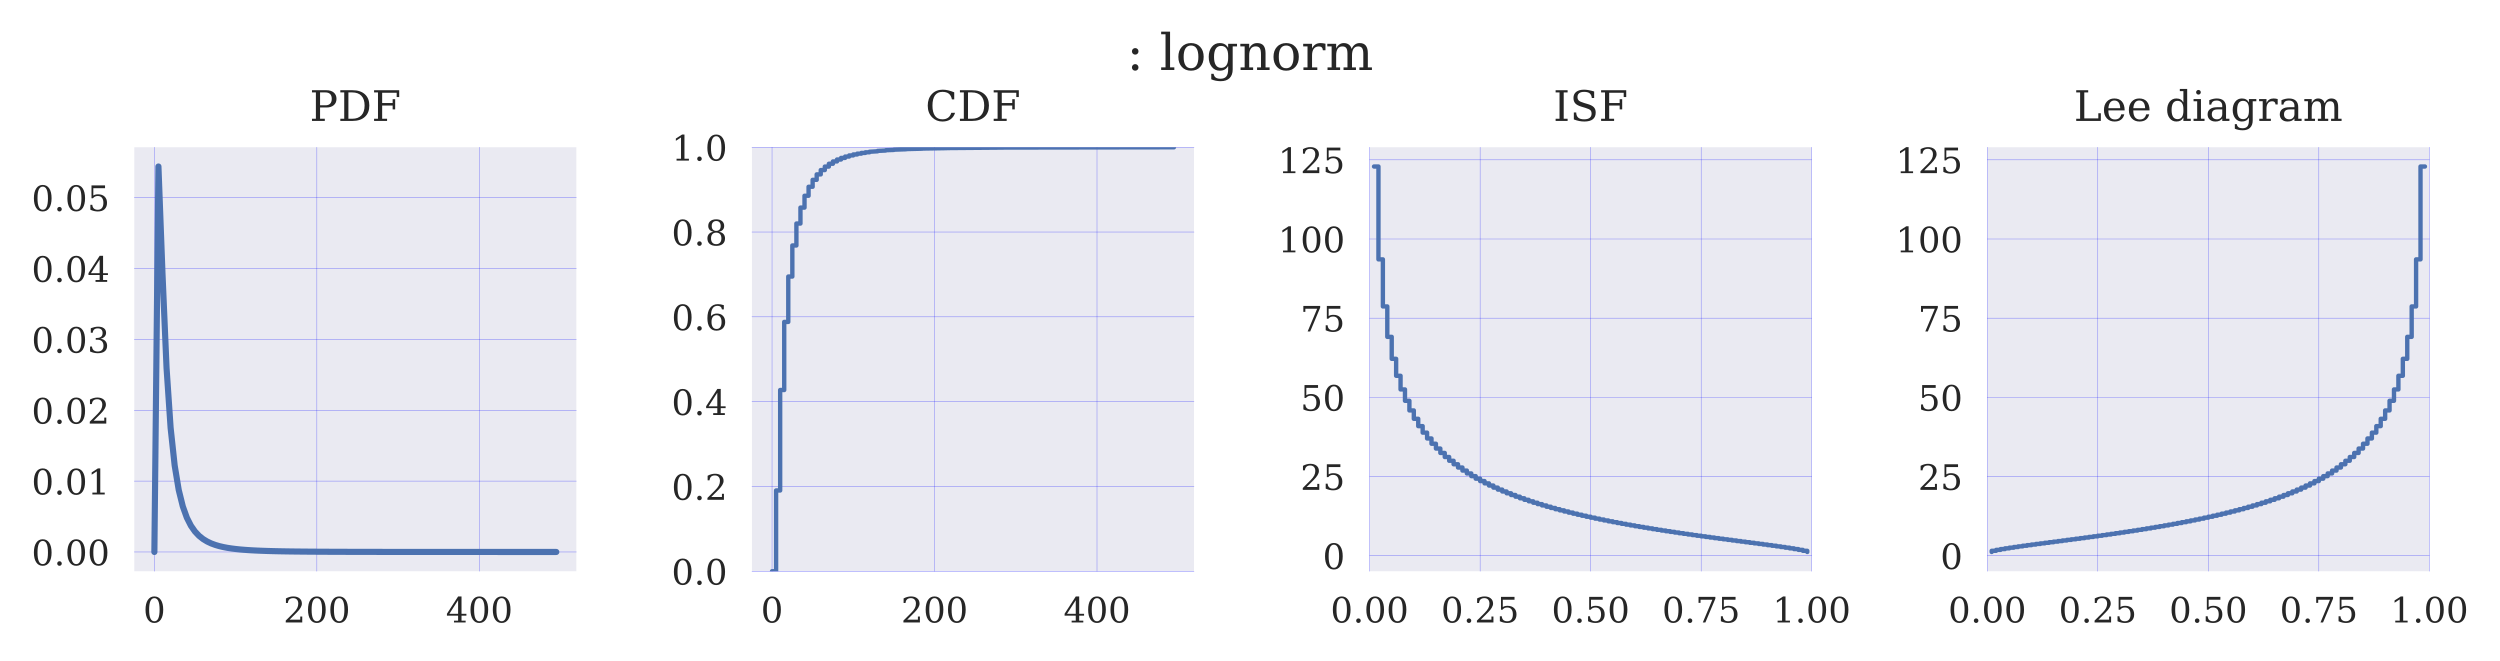 <?xml version="1.0" encoding="utf-8" standalone="no"?>
<!DOCTYPE svg PUBLIC "-//W3C//DTD SVG 1.1//EN"
  "http://www.w3.org/Graphics/SVG/1.1/DTD/svg11.dtd">
<!-- Created with matplotlib (http://matplotlib.org/) -->
<svg height="150.774pt" version="1.1" viewBox="0 0 569.945 150.774" width="569.945pt" xmlns="http://www.w3.org/2000/svg" xmlns:xlink="http://www.w3.org/1999/xlink">
 <defs>
  <style type="text/css">
*{stroke-linecap:butt;stroke-linejoin:round;}
  </style>
 </defs>
 <g id="figure_1">
  <g id="patch_1">
   <path d="M 0 150.774 
L 569.945 150.774 
L 569.945 -0 
L 0 -0 
z
" style="fill:#ffffff;"/>
  </g>
  <g id="axes_1">
   <g id="patch_2">
    <path d="M 30.613 130.232 
L 131.396 130.232 
L 131.396 33.568 
L 30.613 33.568 
z
" style="fill:#eaeaf2;"/>
   </g>
   <g id="matplotlib.axis_1">
    <g id="xtick_1">
     <g id="line2d_1">
      <path clip-path="url(#pcc911c496f)" d="M 35.194 130.232 
L 35.194 33.568 
" style="fill:none;opacity:0.5;stroke:#0000ff;stroke-linecap:round;stroke-width:0.1;"/>
     </g>
     <g id="line2d_2"/>
     <g id="text_1">
      <!-- 0 -->
      <defs>
       <path d="M 31.781 3.422 
Q 39.266 3.422 42.969 11.625 
Q 46.688 19.828 46.688 36.375 
Q 46.688 52.984 42.969 61.188 
Q 39.266 69.391 31.781 69.391 
Q 24.312 69.391 20.594 61.188 
Q 16.891 52.984 16.891 36.375 
Q 16.891 19.828 20.594 11.625 
Q 24.312 3.422 31.781 3.422 
z
M 31.781 -1.422 
Q 19.922 -1.422 13.25 8.531 
Q 6.594 18.5 6.594 36.375 
Q 6.594 54.297 13.25 64.25 
Q 19.922 74.219 31.781 74.219 
Q 43.703 74.219 50.344 64.25 
Q 56.984 54.297 56.984 36.375 
Q 56.984 18.5 50.344 8.531 
Q 43.703 -1.422 31.781 -1.422 
z
" id="DejaVuSerif-30"/>
      </defs>
      <g style="fill:#262626;" transform="translate(32.649 141.911)scale(0.08 -0.08)">
       <use xlink:href="#DejaVuSerif-30"/>
      </g>
     </g>
    </g>
    <g id="xtick_2">
     <g id="line2d_3">
      <path clip-path="url(#pcc911c496f)" d="M 72.236 130.232 
L 72.236 33.568 
" style="fill:none;opacity:0.5;stroke:#0000ff;stroke-linecap:round;stroke-width:0.1;"/>
     </g>
     <g id="line2d_4"/>
     <g id="text_2">
      <!-- 200 -->
      <defs>
       <path d="M 12.797 55.516 
L 7.328 55.516 
L 7.328 68.5 
Q 12.547 71.297 17.844 72.75 
Q 23.141 74.219 28.219 74.219 
Q 39.594 74.219 46.188 68.703 
Q 52.781 63.188 52.781 53.719 
Q 52.781 43.016 37.844 28.125 
Q 36.672 27 36.078 26.422 
L 17.672 8.016 
L 48.094 8.016 
L 48.094 17 
L 53.812 17 
L 53.812 0 
L 6.781 0 
L 6.781 5.328 
L 28.906 27.391 
Q 36.234 34.719 39.359 40.844 
Q 42.484 46.969 42.484 53.719 
Q 42.484 61.078 38.641 65.234 
Q 34.812 69.391 28.078 69.391 
Q 21.094 69.391 17.281 65.922 
Q 13.484 62.453 12.797 55.516 
z
" id="DejaVuSerif-32"/>
      </defs>
      <g style="fill:#262626;" transform="translate(64.601 141.911)scale(0.08 -0.08)">
       <use xlink:href="#DejaVuSerif-32"/>
       <use x="63.623" xlink:href="#DejaVuSerif-30"/>
       <use x="127.246" xlink:href="#DejaVuSerif-30"/>
      </g>
     </g>
    </g>
    <g id="xtick_3">
     <g id="line2d_5">
      <path clip-path="url(#pcc911c496f)" d="M 109.278 130.232 
L 109.278 33.568 
" style="fill:none;opacity:0.5;stroke:#0000ff;stroke-linecap:round;stroke-width:0.1;"/>
     </g>
     <g id="line2d_6"/>
     <g id="text_3">
      <!-- 400 -->
      <defs>
       <path d="M 34.906 24.703 
L 34.906 63.484 
L 10.016 24.703 
z
M 56.391 0 
L 23.188 0 
L 23.188 5.172 
L 34.906 5.172 
L 34.906 19.484 
L 3.078 19.484 
L 3.078 24.812 
L 35.016 74.219 
L 44.672 74.219 
L 44.672 24.703 
L 58.594 24.703 
L 58.594 19.484 
L 44.672 19.484 
L 44.672 5.172 
L 56.391 5.172 
z
" id="DejaVuSerif-34"/>
      </defs>
      <g style="fill:#262626;" transform="translate(101.643 141.911)scale(0.08 -0.08)">
       <use xlink:href="#DejaVuSerif-34"/>
       <use x="63.623" xlink:href="#DejaVuSerif-30"/>
       <use x="127.246" xlink:href="#DejaVuSerif-30"/>
      </g>
     </g>
    </g>
   </g>
   <g id="matplotlib.axis_2">
    <g id="ytick_1">
     <g id="line2d_7">
      <path clip-path="url(#pcc911c496f)" d="M 30.613 125.838 
L 131.396 125.838 
" style="fill:none;opacity:0.5;stroke:#0000ff;stroke-linecap:round;stroke-width:0.1;"/>
     </g>
     <g id="line2d_8"/>
     <g id="text_4">
      <!-- 0.00 -->
      <defs>
       <path d="M 9.422 5.078 
Q 9.422 7.812 11.281 9.719 
Q 13.141 11.625 15.922 11.625 
Q 18.609 11.625 20.5 9.719 
Q 22.406 7.812 22.406 5.078 
Q 22.406 2.391 20.5 0.484 
Q 18.609 -1.422 15.922 -1.422 
Q 13.141 -1.422 11.281 0.453 
Q 9.422 2.344 9.422 5.078 
z
" id="DejaVuSerif-2e"/>
      </defs>
      <g style="fill:#262626;" transform="translate(7.2 128.878)scale(0.08 -0.08)">
       <use xlink:href="#DejaVuSerif-30"/>
       <use x="63.623" xlink:href="#DejaVuSerif-2e"/>
       <use x="95.41" xlink:href="#DejaVuSerif-30"/>
       <use x="159.033" xlink:href="#DejaVuSerif-30"/>
      </g>
     </g>
    </g>
    <g id="ytick_2">
     <g id="line2d_9">
      <path clip-path="url(#pcc911c496f)" d="M 30.613 109.682 
L 131.396 109.682 
" style="fill:none;opacity:0.5;stroke:#0000ff;stroke-linecap:round;stroke-width:0.1;"/>
     </g>
     <g id="line2d_10"/>
     <g id="text_5">
      <!-- 0.01 -->
      <defs>
       <path d="M 14.203 0 
L 14.203 5.172 
L 26.906 5.172 
L 26.906 65.828 
L 12.203 56.297 
L 12.203 62.703 
L 29.984 74.219 
L 36.719 74.219 
L 36.719 5.172 
L 49.422 5.172 
L 49.422 0 
z
" id="DejaVuSerif-31"/>
      </defs>
      <g style="fill:#262626;" transform="translate(7.2 112.722)scale(0.08 -0.08)">
       <use xlink:href="#DejaVuSerif-30"/>
       <use x="63.623" xlink:href="#DejaVuSerif-2e"/>
       <use x="95.41" xlink:href="#DejaVuSerif-30"/>
       <use x="159.033" xlink:href="#DejaVuSerif-31"/>
      </g>
     </g>
    </g>
    <g id="ytick_3">
     <g id="line2d_11">
      <path clip-path="url(#pcc911c496f)" d="M 30.613 93.527 
L 131.396 93.527 
" style="fill:none;opacity:0.5;stroke:#0000ff;stroke-linecap:round;stroke-width:0.1;"/>
     </g>
     <g id="line2d_12"/>
     <g id="text_6">
      <!-- 0.02 -->
      <g style="fill:#262626;" transform="translate(7.2 96.566)scale(0.08 -0.08)">
       <use xlink:href="#DejaVuSerif-30"/>
       <use x="63.623" xlink:href="#DejaVuSerif-2e"/>
       <use x="95.41" xlink:href="#DejaVuSerif-30"/>
       <use x="159.033" xlink:href="#DejaVuSerif-32"/>
      </g>
     </g>
    </g>
    <g id="ytick_4">
     <g id="line2d_13">
      <path clip-path="url(#pcc911c496f)" d="M 30.613 77.371 
L 131.396 77.371 
" style="fill:none;opacity:0.5;stroke:#0000ff;stroke-linecap:round;stroke-width:0.1;"/>
     </g>
     <g id="line2d_14"/>
     <g id="text_7">
      <!-- 0.03 -->
      <defs>
       <path d="M 9.719 69.828 
Q 15.438 71.969 20.672 73.094 
Q 25.922 74.219 30.516 74.219 
Q 41.219 74.219 47.219 69.594 
Q 53.219 64.984 53.219 56.781 
Q 53.219 50.203 49.062 45.781 
Q 44.922 41.359 37.312 39.797 
Q 46.297 38.531 51.25 33.281 
Q 56.203 28.031 56.203 19.672 
Q 56.203 9.469 49.344 4.016 
Q 42.484 -1.422 29.594 -1.422 
Q 23.875 -1.422 18.422 -0.188 
Q 12.984 1.031 7.625 3.516 
L 7.625 17.672 
L 13.094 17.672 
Q 13.578 10.641 17.828 7.031 
Q 22.078 3.422 29.781 3.422 
Q 37.25 3.422 41.578 7.734 
Q 45.906 12.062 45.906 19.578 
Q 45.906 28.172 41.453 32.594 
Q 37.016 37.016 28.422 37.016 
L 23.781 37.016 
L 23.781 42 
L 26.219 42 
Q 34.766 42 39.031 45.531 
Q 43.312 49.078 43.312 56.203 
Q 43.312 62.594 39.797 65.984 
Q 36.281 69.391 29.688 69.391 
Q 23.094 69.391 19.453 66.266 
Q 15.828 63.141 15.188 56.984 
L 9.719 56.984 
z
" id="DejaVuSerif-33"/>
      </defs>
      <g style="fill:#262626;" transform="translate(7.2 80.41)scale(0.08 -0.08)">
       <use xlink:href="#DejaVuSerif-30"/>
       <use x="63.623" xlink:href="#DejaVuSerif-2e"/>
       <use x="95.41" xlink:href="#DejaVuSerif-30"/>
       <use x="159.033" xlink:href="#DejaVuSerif-33"/>
      </g>
     </g>
    </g>
    <g id="ytick_5">
     <g id="line2d_15">
      <path clip-path="url(#pcc911c496f)" d="M 30.613 61.215 
L 131.396 61.215 
" style="fill:none;opacity:0.5;stroke:#0000ff;stroke-linecap:round;stroke-width:0.1;"/>
     </g>
     <g id="line2d_16"/>
     <g id="text_8">
      <!-- 0.04 -->
      <g style="fill:#262626;" transform="translate(7.2 64.254)scale(0.08 -0.08)">
       <use xlink:href="#DejaVuSerif-30"/>
       <use x="63.623" xlink:href="#DejaVuSerif-2e"/>
       <use x="95.41" xlink:href="#DejaVuSerif-30"/>
       <use x="159.033" xlink:href="#DejaVuSerif-34"/>
      </g>
     </g>
    </g>
    <g id="ytick_6">
     <g id="line2d_17">
      <path clip-path="url(#pcc911c496f)" d="M 30.613 45.059 
L 131.396 45.059 
" style="fill:none;opacity:0.5;stroke:#0000ff;stroke-linecap:round;stroke-width:0.1;"/>
     </g>
     <g id="line2d_18"/>
     <g id="text_9">
      <!-- 0.05 -->
      <defs>
       <path d="M 50.297 72.906 
L 50.297 64.891 
L 16.891 64.891 
L 16.891 44 
Q 19.438 45.75 22.828 46.625 
Q 26.219 47.516 30.422 47.516 
Q 42.234 47.516 49.062 40.969 
Q 55.906 34.422 55.906 23.094 
Q 55.906 11.531 49 5.047 
Q 42.094 -1.422 29.594 -1.422 
Q 24.562 -1.422 19.281 -0.188 
Q 14.016 1.031 8.5 3.516 
L 8.5 17.672 
L 14.016 17.672 
Q 14.453 10.75 18.422 7.078 
Q 22.406 3.422 29.594 3.422 
Q 37.312 3.422 41.453 8.5 
Q 45.609 13.578 45.609 23.094 
Q 45.609 32.562 41.484 37.609 
Q 37.359 42.672 29.594 42.672 
Q 25.203 42.672 21.844 41.109 
Q 18.5 39.547 15.922 36.281 
L 11.719 36.281 
L 11.719 72.906 
z
" id="DejaVuSerif-35"/>
      </defs>
      <g style="fill:#262626;" transform="translate(7.2 48.098)scale(0.08 -0.08)">
       <use xlink:href="#DejaVuSerif-30"/>
       <use x="63.623" xlink:href="#DejaVuSerif-2e"/>
       <use x="95.41" xlink:href="#DejaVuSerif-30"/>
       <use x="159.033" xlink:href="#DejaVuSerif-35"/>
      </g>
     </g>
    </g>
   </g>
   <g id="line2d_19">
    <path clip-path="url(#pcc911c496f)" d="M 35.194 125.838 
L 36.119 37.962 
L 37.045 62.415 
L 37.97 83.894 
L 38.895 97.527 
L 39.821 106.123 
L 40.746 111.702 
L 41.672 115.441 
L 42.597 118.022 
L 43.523 119.85 
L 44.448 121.175 
L 45.374 122.155 
L 46.299 122.892 
L 47.225 123.454 
L 48.15 123.89 
L 49.076 124.232 
L 50.001 124.503 
L 50.927 124.72 
L 51.852 124.896 
L 52.778 125.039 
L 53.703 125.156 
L 54.628 125.253 
L 55.554 125.334 
L 56.479 125.401 
L 57.405 125.458 
L 58.33 125.506 
L 59.256 125.547 
L 60.181 125.582 
L 61.107 125.613 
L 62.032 125.638 
L 62.958 125.661 
L 63.883 125.68 
L 64.809 125.697 
L 65.734 125.712 
L 66.66 125.725 
L 67.585 125.736 
L 68.511 125.746 
L 69.436 125.755 
L 70.361 125.763 
L 71.287 125.77 
L 72.212 125.776 
L 73.138 125.782 
L 74.063 125.787 
L 74.989 125.791 
L 75.914 125.795 
L 76.84 125.799 
L 77.765 125.802 
L 78.691 125.805 
L 79.616 125.808 
L 80.542 125.81 
L 81.467 125.812 
L 82.393 125.814 
L 83.318 125.816 
L 84.244 125.818 
L 85.169 125.819 
L 86.094 125.821 
L 87.02 125.822 
L 87.945 125.823 
L 88.871 125.824 
L 89.796 125.825 
L 90.722 125.826 
L 91.647 125.827 
L 92.573 125.828 
L 93.498 125.828 
L 94.424 125.829 
L 95.349 125.83 
L 96.275 125.83 
L 97.2 125.831 
L 98.126 125.831 
L 99.051 125.832 
L 99.977 125.832 
L 100.902 125.832 
L 101.827 125.833 
L 102.753 125.833 
L 103.678 125.833 
L 104.604 125.834 
L 105.529 125.834 
L 106.455 125.834 
L 107.38 125.834 
L 108.306 125.835 
L 109.231 125.835 
L 110.157 125.835 
L 111.082 125.835 
L 112.008 125.835 
L 112.933 125.835 
L 113.859 125.836 
L 114.784 125.836 
L 115.71 125.836 
L 116.635 125.836 
L 117.56 125.836 
L 118.486 125.836 
L 119.411 125.836 
L 120.337 125.836 
L 121.262 125.836 
L 122.188 125.837 
L 123.113 125.837 
L 124.039 125.837 
L 124.964 125.837 
L 125.89 125.837 
L 126.815 125.837 
" style="fill:none;stroke:#4c72b0;stroke-linecap:round;stroke-width:1.4;"/>
   </g>
   <g id="patch_3">
    <path d="M 30.613 130.232 
L 30.613 33.568 
" style="fill:none;"/>
   </g>
   <g id="patch_4">
    <path d="M 131.396 130.232 
L 131.396 33.568 
" style="fill:none;"/>
   </g>
   <g id="patch_5">
    <path d="M 30.613 130.232 
L 131.396 130.232 
" style="fill:none;"/>
   </g>
   <g id="patch_6">
    <path d="M 30.613 33.568 
L 131.396 33.568 
" style="fill:none;"/>
   </g>
   <g id="text_10">
    <!-- PDF -->
    <defs>
     <path d="M 24.703 37.109 
L 37.594 37.109 
Q 44.875 37.109 48.672 41.031 
Q 52.484 44.969 52.484 52.391 
Q 52.484 59.859 48.672 63.766 
Q 44.875 67.672 37.594 67.672 
L 24.703 67.672 
z
M 5.516 0 
L 5.516 5.172 
L 14.797 5.172 
L 14.797 67.672 
L 5.516 67.672 
L 5.516 72.906 
L 39.984 72.906 
Q 50.922 72.906 57.312 67.359 
Q 63.719 61.812 63.719 52.391 
Q 63.719 43.016 57.312 37.453 
Q 50.922 31.891 39.984 31.891 
L 24.703 31.891 
L 24.703 5.172 
L 35.984 5.172 
L 35.984 0 
z
" id="DejaVuSerif-50"/>
     <path d="M 24.703 5.172 
L 33.797 5.172 
Q 48 5.172 55.594 13.281 
Q 63.188 21.391 63.188 36.531 
Q 63.188 51.656 55.609 59.656 
Q 48.047 67.672 33.797 67.672 
L 24.703 67.672 
z
M 5.516 0 
L 5.516 5.172 
L 14.797 5.172 
L 14.797 67.672 
L 5.516 67.672 
L 5.516 72.906 
L 34.516 72.906 
Q 53.375 72.906 63.891 63.281 
Q 74.422 53.656 74.422 36.531 
Q 74.422 19.344 63.875 9.672 
Q 53.328 0 34.516 0 
z
" id="DejaVuSerif-44"/>
     <path d="M 5.516 0 
L 5.516 5.172 
L 14.797 5.172 
L 14.797 67.672 
L 5.516 67.672 
L 5.516 72.906 
L 65.188 72.906 
L 65.188 56.688 
L 59.188 56.688 
L 59.188 66.891 
L 24.703 66.891 
L 24.703 42.484 
L 49.609 42.484 
L 49.609 51.609 
L 55.609 51.609 
L 55.609 27.391 
L 49.609 27.391 
L 49.609 36.531 
L 24.703 36.531 
L 24.703 5.172 
L 36.375 5.172 
L 36.375 0 
z
" id="DejaVuSerif-46"/>
    </defs>
    <g style="fill:#262626;" transform="translate(70.596 27.568)scale(0.096 -0.096)">
     <use xlink:href="#DejaVuSerif-50"/>
     <use x="67.285" xlink:href="#DejaVuSerif-44"/>
     <use x="147.461" xlink:href="#DejaVuSerif-46"/>
    </g>
   </g>
  </g>
  <g id="axes_2">
   <g id="patch_7">
    <path d="M 171.427 130.232 
L 272.211 130.232 
L 272.211 33.568 
L 171.427 33.568 
z
" style="fill:#eaeaf2;"/>
   </g>
   <g id="matplotlib.axis_3">
    <g id="xtick_4">
     <g id="line2d_20">
      <path clip-path="url(#p30d38e419e)" d="M 176.008 130.232 
L 176.008 33.568 
" style="fill:none;opacity:0.5;stroke:#0000ff;stroke-linecap:round;stroke-width:0.1;"/>
     </g>
     <g id="line2d_21"/>
     <g id="text_11">
      <!-- 0 -->
      <g style="fill:#262626;" transform="translate(173.463 141.911)scale(0.08 -0.08)">
       <use xlink:href="#DejaVuSerif-30"/>
      </g>
     </g>
    </g>
    <g id="xtick_5">
     <g id="line2d_22">
      <path clip-path="url(#p30d38e419e)" d="M 213.05 130.232 
L 213.05 33.568 
" style="fill:none;opacity:0.5;stroke:#0000ff;stroke-linecap:round;stroke-width:0.1;"/>
     </g>
     <g id="line2d_23"/>
     <g id="text_12">
      <!-- 200 -->
      <g style="fill:#262626;" transform="translate(205.415 141.911)scale(0.08 -0.08)">
       <use xlink:href="#DejaVuSerif-32"/>
       <use x="63.623" xlink:href="#DejaVuSerif-30"/>
       <use x="127.246" xlink:href="#DejaVuSerif-30"/>
      </g>
     </g>
    </g>
    <g id="xtick_6">
     <g id="line2d_24">
      <path clip-path="url(#p30d38e419e)" d="M 250.092 130.232 
L 250.092 33.568 
" style="fill:none;opacity:0.5;stroke:#0000ff;stroke-linecap:round;stroke-width:0.1;"/>
     </g>
     <g id="line2d_25"/>
     <g id="text_13">
      <!-- 400 -->
      <g style="fill:#262626;" transform="translate(242.457 141.911)scale(0.08 -0.08)">
       <use xlink:href="#DejaVuSerif-34"/>
       <use x="63.623" xlink:href="#DejaVuSerif-30"/>
       <use x="127.246" xlink:href="#DejaVuSerif-30"/>
      </g>
     </g>
    </g>
   </g>
   <g id="matplotlib.axis_4">
    <g id="ytick_7">
     <g id="line2d_26">
      <path clip-path="url(#p30d38e419e)" d="M 171.427 130.232 
L 272.211 130.232 
" style="fill:none;opacity:0.5;stroke:#0000ff;stroke-linecap:round;stroke-width:0.1;"/>
     </g>
     <g id="line2d_27"/>
     <g id="text_14">
      <!-- 0.0 -->
      <g style="fill:#262626;" transform="translate(153.104 133.271)scale(0.08 -0.08)">
       <use xlink:href="#DejaVuSerif-30"/>
       <use x="63.623" xlink:href="#DejaVuSerif-2e"/>
       <use x="95.41" xlink:href="#DejaVuSerif-30"/>
      </g>
     </g>
    </g>
    <g id="ytick_8">
     <g id="line2d_28">
      <path clip-path="url(#p30d38e419e)" d="M 171.427 110.899 
L 272.211 110.899 
" style="fill:none;opacity:0.5;stroke:#0000ff;stroke-linecap:round;stroke-width:0.1;"/>
     </g>
     <g id="line2d_29"/>
     <g id="text_15">
      <!-- 0.2 -->
      <g style="fill:#262626;" transform="translate(153.104 113.939)scale(0.08 -0.08)">
       <use xlink:href="#DejaVuSerif-30"/>
       <use x="63.623" xlink:href="#DejaVuSerif-2e"/>
       <use x="95.41" xlink:href="#DejaVuSerif-32"/>
      </g>
     </g>
    </g>
    <g id="ytick_9">
     <g id="line2d_30">
      <path clip-path="url(#p30d38e419e)" d="M 171.427 91.566 
L 272.211 91.566 
" style="fill:none;opacity:0.5;stroke:#0000ff;stroke-linecap:round;stroke-width:0.1;"/>
     </g>
     <g id="line2d_31"/>
     <g id="text_16">
      <!-- 0.4 -->
      <g style="fill:#262626;" transform="translate(153.104 94.606)scale(0.08 -0.08)">
       <use xlink:href="#DejaVuSerif-30"/>
       <use x="63.623" xlink:href="#DejaVuSerif-2e"/>
       <use x="95.41" xlink:href="#DejaVuSerif-34"/>
      </g>
     </g>
    </g>
    <g id="ytick_10">
     <g id="line2d_32">
      <path clip-path="url(#p30d38e419e)" d="M 171.427 72.234 
L 272.211 72.234 
" style="fill:none;opacity:0.5;stroke:#0000ff;stroke-linecap:round;stroke-width:0.1;"/>
     </g>
     <g id="line2d_33"/>
     <g id="text_17">
      <!-- 0.6 -->
      <defs>
       <path d="M 32.719 3.422 
Q 39.594 3.422 43.297 8.469 
Q 47.016 13.531 47.016 23 
Q 47.016 32.469 43.297 37.516 
Q 39.594 42.578 32.719 42.578 
Q 25.734 42.578 22.062 37.688 
Q 18.406 32.812 18.406 23.578 
Q 18.406 13.875 22.109 8.641 
Q 25.828 3.422 32.719 3.422 
z
M 16.797 40.141 
Q 20.125 43.797 24.312 45.594 
Q 28.516 47.406 33.797 47.406 
Q 44.672 47.406 51 40.859 
Q 57.328 34.328 57.328 23 
Q 57.328 11.922 50.516 5.25 
Q 43.703 -1.422 32.328 -1.422 
Q 19.969 -1.422 13.328 7.781 
Q 6.688 17 6.688 34.078 
Q 6.688 53.219 14.547 63.719 
Q 22.406 74.219 36.719 74.219 
Q 40.578 74.219 44.828 73.484 
Q 49.078 72.75 53.516 71.297 
L 53.516 59.281 
L 48 59.281 
Q 47.406 64.203 44.234 66.797 
Q 41.062 69.391 35.688 69.391 
Q 26.219 69.391 21.578 62.203 
Q 16.938 55.031 16.797 40.141 
z
" id="DejaVuSerif-36"/>
      </defs>
      <g style="fill:#262626;" transform="translate(153.104 75.273)scale(0.08 -0.08)">
       <use xlink:href="#DejaVuSerif-30"/>
       <use x="63.623" xlink:href="#DejaVuSerif-2e"/>
       <use x="95.41" xlink:href="#DejaVuSerif-36"/>
      </g>
     </g>
    </g>
    <g id="ytick_11">
     <g id="line2d_34">
      <path clip-path="url(#p30d38e419e)" d="M 171.427 52.901 
L 272.211 52.901 
" style="fill:none;opacity:0.5;stroke:#0000ff;stroke-linecap:round;stroke-width:0.1;"/>
     </g>
     <g id="line2d_35"/>
     <g id="text_18">
      <!-- 0.8 -->
      <defs>
       <path d="M 46.578 19.922 
Q 46.578 27.734 42.688 32.047 
Q 38.812 36.375 31.781 36.375 
Q 24.75 36.375 20.875 32.047 
Q 17 27.734 17 19.922 
Q 17 12.062 20.875 7.734 
Q 24.75 3.422 31.781 3.422 
Q 38.812 3.422 42.688 7.734 
Q 46.578 12.062 46.578 19.922 
z
M 44.578 55.328 
Q 44.578 61.969 41.203 65.672 
Q 37.844 69.391 31.781 69.391 
Q 25.781 69.391 22.391 65.672 
Q 19 61.969 19 55.328 
Q 19 48.641 22.391 44.922 
Q 25.781 41.219 31.781 41.219 
Q 37.844 41.219 41.203 44.922 
Q 44.578 48.641 44.578 55.328 
z
M 39.312 38.812 
Q 47.609 37.703 52.25 32.688 
Q 56.891 27.688 56.891 19.922 
Q 56.891 9.672 50.391 4.125 
Q 43.891 -1.422 31.781 -1.422 
Q 19.734 -1.422 13.203 4.125 
Q 6.688 9.672 6.688 19.922 
Q 6.688 27.688 11.328 32.688 
Q 15.969 37.703 24.312 38.812 
Q 16.938 40.141 13 44.406 
Q 9.078 48.688 9.078 55.328 
Q 9.078 64.109 15.125 69.156 
Q 21.188 74.219 31.781 74.219 
Q 42.391 74.219 48.438 69.156 
Q 54.5 64.109 54.5 55.328 
Q 54.5 48.688 50.562 44.406 
Q 46.625 40.141 39.312 38.812 
z
" id="DejaVuSerif-38"/>
      </defs>
      <g style="fill:#262626;" transform="translate(153.104 55.94)scale(0.08 -0.08)">
       <use xlink:href="#DejaVuSerif-30"/>
       <use x="63.623" xlink:href="#DejaVuSerif-2e"/>
       <use x="95.41" xlink:href="#DejaVuSerif-38"/>
      </g>
     </g>
    </g>
    <g id="ytick_12">
     <g id="line2d_36">
      <path clip-path="url(#p30d38e419e)" d="M 171.427 33.568 
L 272.211 33.568 
" style="fill:none;opacity:0.5;stroke:#0000ff;stroke-linecap:round;stroke-width:0.1;"/>
     </g>
     <g id="line2d_37"/>
     <g id="text_19">
      <!-- 1.0 -->
      <g style="fill:#262626;" transform="translate(153.104 36.607)scale(0.08 -0.08)">
       <use xlink:href="#DejaVuSerif-31"/>
       <use x="63.623" xlink:href="#DejaVuSerif-2e"/>
       <use x="95.41" xlink:href="#DejaVuSerif-30"/>
      </g>
     </g>
    </g>
   </g>
   <g id="line2d_38">
    <path clip-path="url(#p30d38e419e)" d="M 176.008 130.232 
L 176.933 130.232 
L 176.933 111.819 
L 177.859 111.819 
L 177.859 88.916 
L 178.784 88.916 
L 178.784 73.39 
L 179.71 73.39 
L 179.71 63.047 
L 180.635 63.047 
L 180.635 55.963 
L 181.561 55.963 
L 181.561 50.96 
L 182.486 50.96 
L 182.486 47.328 
L 183.412 47.328 
L 183.412 44.629 
L 184.337 44.629 
L 184.337 42.58 
L 185.263 42.58 
L 185.263 40.998 
L 186.188 40.998 
L 186.188 39.757 
L 187.113 39.757 
L 187.113 38.771 
L 188.039 38.771 
L 188.039 37.978 
L 188.964 37.978 
L 188.964 37.333 
L 189.89 37.333 
L 189.89 36.804 
L 190.815 36.804 
L 190.815 36.366 
L 191.741 36.366 
L 191.741 36.001 
L 192.666 36.001 
L 192.666 35.694 
L 193.592 35.694 
L 193.592 35.434 
L 194.517 35.434 
L 194.517 35.213 
L 195.443 35.213 
L 195.443 35.024 
L 196.368 35.024 
L 196.368 34.862 
L 197.294 34.862 
L 197.294 34.721 
L 198.219 34.721 
L 198.219 34.599 
L 200.07 34.493 
L 200.07 34.4 
L 201.921 34.319 
L 201.921 34.247 
L 203.772 34.183 
L 203.772 34.127 
L 206.548 34.032 
L 206.548 33.992 
L 210.25 33.896 
L 210.25 33.87 
L 215.803 33.772 
L 215.803 33.757 
L 228.76 33.647 
L 228.76 33.642 
L 267.629 33.578 
L 267.629 33.578 
" style="fill:none;stroke:#4c72b0;stroke-linecap:round;"/>
   </g>
   <g id="patch_8">
    <path d="M 171.427 130.232 
L 171.427 33.568 
" style="fill:none;"/>
   </g>
   <g id="patch_9">
    <path d="M 272.211 130.232 
L 272.211 33.568 
" style="fill:none;"/>
   </g>
   <g id="patch_10">
    <path d="M 171.427 130.232 
L 272.211 130.232 
" style="fill:none;"/>
   </g>
   <g id="patch_11">
    <path d="M 171.427 33.568 
L 272.211 33.568 
" style="fill:none;"/>
   </g>
   <g id="text_20">
    <!-- CDF -->
    <defs>
     <path d="M 70.516 19.281 
Q 67.281 9.078 59.688 3.828 
Q 52.094 -1.422 40.484 -1.422 
Q 33.344 -1.422 27.234 1.016 
Q 21.141 3.469 16.406 8.203 
Q 10.938 13.672 8.266 20.625 
Q 5.609 27.594 5.609 36.375 
Q 5.609 53.375 15.422 63.797 
Q 25.25 74.219 41.312 74.219 
Q 47.266 74.219 54 72.656 
Q 60.75 71.094 68.5 67.922 
L 68.5 51.125 
L 62.984 51.125 
Q 61.188 60.297 55.734 64.641 
Q 50.297 69 40.484 69 
Q 28.812 69 22.797 60.719 
Q 16.797 52.438 16.797 36.375 
Q 16.797 20.359 22.797 12.078 
Q 28.812 3.812 40.484 3.812 
Q 48.641 3.812 53.906 7.688 
Q 59.188 11.578 61.531 19.281 
z
" id="DejaVuSerif-43"/>
    </defs>
    <g style="fill:#262626;" transform="translate(210.967 27.568)scale(0.096 -0.096)">
     <use xlink:href="#DejaVuSerif-43"/>
     <use x="76.514" xlink:href="#DejaVuSerif-44"/>
     <use x="156.689" xlink:href="#DejaVuSerif-46"/>
    </g>
   </g>
  </g>
  <g id="axes_3">
   <g id="patch_12">
    <path d="M 312.241 130.232 
L 413.025 130.232 
L 413.025 33.568 
L 312.241 33.568 
z
" style="fill:#eaeaf2;"/>
   </g>
   <g id="matplotlib.axis_5">
    <g id="xtick_7">
     <g id="line2d_39">
      <path clip-path="url(#pf148dcd45d)" d="M 312.241 130.232 
L 312.241 33.568 
" style="fill:none;opacity:0.5;stroke:#0000ff;stroke-linecap:round;stroke-width:0.1;"/>
     </g>
     <g id="line2d_40"/>
     <g id="text_21">
      <!-- 0.00 -->
      <g style="fill:#262626;" transform="translate(303.335 141.911)scale(0.08 -0.08)">
       <use xlink:href="#DejaVuSerif-30"/>
       <use x="63.623" xlink:href="#DejaVuSerif-2e"/>
       <use x="95.41" xlink:href="#DejaVuSerif-30"/>
       <use x="159.033" xlink:href="#DejaVuSerif-30"/>
      </g>
     </g>
    </g>
    <g id="xtick_8">
     <g id="line2d_41">
      <path clip-path="url(#pf148dcd45d)" d="M 337.437 130.232 
L 337.437 33.568 
" style="fill:none;opacity:0.5;stroke:#0000ff;stroke-linecap:round;stroke-width:0.1;"/>
     </g>
     <g id="line2d_42"/>
     <g id="text_22">
      <!-- 0.25 -->
      <g style="fill:#262626;" transform="translate(328.531 141.911)scale(0.08 -0.08)">
       <use xlink:href="#DejaVuSerif-30"/>
       <use x="63.623" xlink:href="#DejaVuSerif-2e"/>
       <use x="95.41" xlink:href="#DejaVuSerif-32"/>
       <use x="159.033" xlink:href="#DejaVuSerif-35"/>
      </g>
     </g>
    </g>
    <g id="xtick_9">
     <g id="line2d_43">
      <path clip-path="url(#pf148dcd45d)" d="M 362.633 130.232 
L 362.633 33.568 
" style="fill:none;opacity:0.5;stroke:#0000ff;stroke-linecap:round;stroke-width:0.1;"/>
     </g>
     <g id="line2d_44"/>
     <g id="text_23">
      <!-- 0.50 -->
      <g style="fill:#262626;" transform="translate(353.727 141.911)scale(0.08 -0.08)">
       <use xlink:href="#DejaVuSerif-30"/>
       <use x="63.623" xlink:href="#DejaVuSerif-2e"/>
       <use x="95.41" xlink:href="#DejaVuSerif-35"/>
       <use x="159.033" xlink:href="#DejaVuSerif-30"/>
      </g>
     </g>
    </g>
    <g id="xtick_10">
     <g id="line2d_45">
      <path clip-path="url(#pf148dcd45d)" d="M 387.829 130.232 
L 387.829 33.568 
" style="fill:none;opacity:0.5;stroke:#0000ff;stroke-linecap:round;stroke-width:0.1;"/>
     </g>
     <g id="line2d_46"/>
     <g id="text_24">
      <!-- 0.75 -->
      <defs>
       <path d="M 56.391 67.922 
L 27.875 0 
L 20.609 0 
L 47.797 64.891 
L 14.109 64.891 
L 14.109 55.906 
L 8.406 55.906 
L 8.406 72.906 
L 56.391 72.906 
z
" id="DejaVuSerif-37"/>
      </defs>
      <g style="fill:#262626;" transform="translate(378.923 141.911)scale(0.08 -0.08)">
       <use xlink:href="#DejaVuSerif-30"/>
       <use x="63.623" xlink:href="#DejaVuSerif-2e"/>
       <use x="95.41" xlink:href="#DejaVuSerif-37"/>
       <use x="159.033" xlink:href="#DejaVuSerif-35"/>
      </g>
     </g>
    </g>
    <g id="xtick_11">
     <g id="line2d_47">
      <path clip-path="url(#pf148dcd45d)" d="M 413.025 130.232 
L 413.025 33.568 
" style="fill:none;opacity:0.5;stroke:#0000ff;stroke-linecap:round;stroke-width:0.1;"/>
     </g>
     <g id="line2d_48"/>
     <g id="text_25">
      <!-- 1.00 -->
      <g style="fill:#262626;" transform="translate(404.118 141.911)scale(0.08 -0.08)">
       <use xlink:href="#DejaVuSerif-31"/>
       <use x="63.623" xlink:href="#DejaVuSerif-2e"/>
       <use x="95.41" xlink:href="#DejaVuSerif-30"/>
       <use x="159.033" xlink:href="#DejaVuSerif-30"/>
      </g>
     </g>
    </g>
   </g>
   <g id="matplotlib.axis_6">
    <g id="ytick_13">
     <g id="line2d_49">
      <path clip-path="url(#pf148dcd45d)" d="M 312.241 126.684 
L 413.025 126.684 
" style="fill:none;opacity:0.5;stroke:#0000ff;stroke-linecap:round;stroke-width:0.1;"/>
     </g>
     <g id="line2d_50"/>
     <g id="text_26">
      <!-- 0 -->
      <g style="fill:#262626;" transform="translate(301.551 129.724)scale(0.08 -0.08)">
       <use xlink:href="#DejaVuSerif-30"/>
      </g>
     </g>
    </g>
    <g id="ytick_14">
     <g id="line2d_51">
      <path clip-path="url(#pf148dcd45d)" d="M 312.241 108.634 
L 413.025 108.634 
" style="fill:none;opacity:0.5;stroke:#0000ff;stroke-linecap:round;stroke-width:0.1;"/>
     </g>
     <g id="line2d_52"/>
     <g id="text_27">
      <!-- 25 -->
      <g style="fill:#262626;" transform="translate(296.461 111.674)scale(0.08 -0.08)">
       <use xlink:href="#DejaVuSerif-32"/>
       <use x="63.623" xlink:href="#DejaVuSerif-35"/>
      </g>
     </g>
    </g>
    <g id="ytick_15">
     <g id="line2d_53">
      <path clip-path="url(#pf148dcd45d)" d="M 312.241 90.585 
L 413.025 90.585 
" style="fill:none;opacity:0.5;stroke:#0000ff;stroke-linecap:round;stroke-width:0.1;"/>
     </g>
     <g id="line2d_54"/>
     <g id="text_28">
      <!-- 50 -->
      <g style="fill:#262626;" transform="translate(296.461 93.624)scale(0.08 -0.08)">
       <use xlink:href="#DejaVuSerif-35"/>
       <use x="63.623" xlink:href="#DejaVuSerif-30"/>
      </g>
     </g>
    </g>
    <g id="ytick_16">
     <g id="line2d_55">
      <path clip-path="url(#pf148dcd45d)" d="M 312.241 72.535 
L 413.025 72.535 
" style="fill:none;opacity:0.5;stroke:#0000ff;stroke-linecap:round;stroke-width:0.1;"/>
     </g>
     <g id="line2d_56"/>
     <g id="text_29">
      <!-- 75 -->
      <g style="fill:#262626;" transform="translate(296.461 75.574)scale(0.08 -0.08)">
       <use xlink:href="#DejaVuSerif-37"/>
       <use x="63.623" xlink:href="#DejaVuSerif-35"/>
      </g>
     </g>
    </g>
    <g id="ytick_17">
     <g id="line2d_57">
      <path clip-path="url(#pf148dcd45d)" d="M 312.241 54.485 
L 413.025 54.485 
" style="fill:none;opacity:0.5;stroke:#0000ff;stroke-linecap:round;stroke-width:0.1;"/>
     </g>
     <g id="line2d_58"/>
     <g id="text_30">
      <!-- 100 -->
      <g style="fill:#262626;" transform="translate(291.371 57.524)scale(0.08 -0.08)">
       <use xlink:href="#DejaVuSerif-31"/>
       <use x="63.623" xlink:href="#DejaVuSerif-30"/>
       <use x="127.246" xlink:href="#DejaVuSerif-30"/>
      </g>
     </g>
    </g>
    <g id="ytick_18">
     <g id="line2d_59">
      <path clip-path="url(#pf148dcd45d)" d="M 312.241 36.435 
L 413.025 36.435 
" style="fill:none;opacity:0.5;stroke:#0000ff;stroke-linecap:round;stroke-width:0.1;"/>
     </g>
     <g id="line2d_60"/>
     <g id="text_31">
      <!-- 125 -->
      <g style="fill:#262626;" transform="translate(291.371 39.475)scale(0.08 -0.08)">
       <use xlink:href="#DejaVuSerif-31"/>
       <use x="63.623" xlink:href="#DejaVuSerif-32"/>
       <use x="127.246" xlink:href="#DejaVuSerif-35"/>
      </g>
     </g>
    </g>
   </g>
   <g id="line2d_61">
    <path clip-path="url(#pf148dcd45d)" d="M 313.249 37.962 
L 314.257 37.962 
L 314.257 59.131 
L 315.265 59.131 
L 315.265 69.86 
L 316.272 69.86 
L 316.272 76.793 
L 317.28 76.793 
L 317.28 81.803 
L 318.288 81.803 
L 318.288 85.669 
L 319.296 85.669 
L 319.296 88.784 
L 320.304 88.784 
L 320.304 91.372 
L 321.312 91.372 
L 321.312 93.571 
L 322.319 93.571 
L 322.319 95.475 
L 323.327 95.475 
L 323.327 97.146 
L 324.335 97.146 
L 324.335 98.63 
L 325.343 98.63 
L 325.343 99.96 
L 326.351 99.96 
L 326.351 101.164 
L 327.359 101.164 
L 327.359 102.259 
L 328.366 102.259 
L 328.366 103.263 
L 329.374 103.263 
L 329.374 104.188 
L 330.382 104.188 
L 330.382 105.045 
L 331.39 105.045 
L 331.39 105.84 
L 332.398 105.84 
L 332.398 106.583 
L 333.406 106.583 
L 333.406 107.278 
L 334.413 107.278 
L 334.413 107.931 
L 335.421 107.931 
L 335.421 108.546 
L 336.429 108.546 
L 336.429 109.127 
L 337.437 109.127 
L 337.437 109.677 
L 338.445 109.677 
L 338.445 110.198 
L 339.453 110.198 
L 339.453 110.694 
L 340.46 110.694 
L 340.46 111.166 
L 341.468 111.166 
L 341.468 111.617 
L 342.476 111.617 
L 342.476 112.047 
L 343.484 112.047 
L 343.484 112.459 
L 344.492 112.459 
L 344.492 112.854 
L 345.5 112.854 
L 345.5 113.233 
L 346.507 113.233 
L 346.507 113.597 
L 347.515 113.597 
L 347.515 113.948 
L 348.523 113.948 
L 348.523 114.285 
L 349.531 114.285 
L 349.531 114.611 
L 350.539 114.611 
L 350.539 114.925 
L 351.547 114.925 
L 351.547 115.229 
L 352.555 115.229 
L 352.555 115.522 
L 353.562 115.522 
L 353.562 115.807 
L 354.57 115.807 
L 354.57 116.082 
L 355.578 116.082 
L 355.578 116.349 
L 356.586 116.349 
L 356.586 116.608 
L 357.594 116.608 
L 357.594 116.86 
L 358.602 116.86 
L 358.602 117.105 
L 359.609 117.105 
L 359.609 117.343 
L 360.617 117.343 
L 360.617 117.575 
L 361.625 117.575 
L 361.625 117.8 
L 362.633 117.8 
L 362.633 118.02 
L 363.641 118.02 
L 363.641 118.235 
L 364.649 118.235 
L 364.649 118.444 
L 365.656 118.444 
L 365.656 118.649 
L 366.664 118.649 
L 366.664 118.848 
L 367.672 118.848 
L 367.672 119.043 
L 368.68 119.043 
L 368.68 119.234 
L 369.688 119.234 
L 369.688 119.421 
L 370.696 119.421 
L 370.696 119.604 
L 371.703 119.604 
L 371.703 119.784 
L 372.711 119.784 
L 372.711 119.959 
L 373.719 119.959 
L 373.719 120.132 
L 374.727 120.132 
L 374.727 120.301 
L 375.735 120.301 
L 375.735 120.467 
L 376.743 120.467 
L 376.743 120.63 
L 377.75 120.63 
L 377.75 120.791 
L 378.758 120.791 
L 378.758 120.949 
L 379.766 120.949 
L 379.766 121.104 
L 380.774 121.104 
L 380.774 121.257 
L 381.782 121.257 
L 381.782 121.407 
L 382.79 121.407 
L 382.79 121.556 
L 383.797 121.556 
L 383.797 121.702 
L 384.805 121.702 
L 384.805 121.847 
L 385.813 121.847 
L 385.813 121.99 
L 386.821 121.99 
L 386.821 122.131 
L 387.829 122.131 
L 387.829 122.271 
L 388.837 122.271 
L 388.837 122.409 
L 389.844 122.409 
L 389.844 122.546 
L 390.852 122.546 
L 390.852 122.682 
L 391.86 122.682 
L 391.86 122.816 
L 392.868 122.816 
L 392.868 122.95 
L 393.876 122.95 
L 393.876 123.083 
L 394.884 123.083 
L 394.884 123.215 
L 395.892 123.215 
L 395.892 123.347 
L 396.899 123.347 
L 396.899 123.479 
L 397.907 123.479 
L 397.907 123.611 
L 398.915 123.611 
L 398.915 123.743 
L 399.923 123.743 
L 399.923 123.875 
L 400.931 123.875 
L 400.931 124.009 
L 401.939 124.009 
L 401.939 124.143 
L 402.946 124.143 
L 402.946 124.279 
L 403.954 124.279 
L 403.954 124.417 
L 404.962 124.417 
L 404.962 124.559 
L 405.97 124.559 
L 405.97 124.704 
L 406.978 124.704 
L 406.978 124.854 
L 407.986 124.854 
L 407.986 125.012 
L 408.993 125.012 
L 408.993 125.18 
L 410.001 125.18 
L 410.001 125.363 
L 411.009 125.363 
L 411.009 125.573 
L 412.017 125.573 
L 412.017 125.838 
L 412.017 125.838 
" style="fill:none;stroke:#4c72b0;stroke-linecap:round;"/>
   </g>
   <g id="patch_13">
    <path d="M 312.241 130.232 
L 312.241 33.568 
" style="fill:none;"/>
   </g>
   <g id="patch_14">
    <path d="M 413.025 130.232 
L 413.025 33.568 
" style="fill:none;"/>
   </g>
   <g id="patch_15">
    <path d="M 312.241 130.232 
L 413.025 130.232 
" style="fill:none;"/>
   </g>
   <g id="patch_16">
    <path d="M 312.241 33.568 
L 413.025 33.568 
" style="fill:none;"/>
   </g>
   <g id="text_32">
    <!-- ISF -->
    <defs>
     <path d="M 24.703 5.172 
L 33.984 5.172 
L 33.984 0 
L 5.516 0 
L 5.516 5.172 
L 14.797 5.172 
L 14.797 67.672 
L 5.516 67.672 
L 5.516 72.906 
L 33.984 72.906 
L 33.984 67.672 
L 24.703 67.672 
z
" id="DejaVuSerif-49"/>
     <path d="M 9.281 3.516 
L 9.281 20.125 
L 14.891 20.062 
Q 15.141 11.766 19.703 7.781 
Q 24.266 3.812 33.594 3.812 
Q 42.281 3.812 46.844 7.25 
Q 51.422 10.688 51.422 17.281 
Q 51.422 22.562 48.656 25.391 
Q 45.906 28.219 37.016 30.906 
L 27.391 33.797 
Q 16.938 36.969 12.672 41.703 
Q 8.406 46.438 8.406 54.688 
Q 8.406 63.969 14.984 69.094 
Q 21.578 74.219 33.5 74.219 
Q 38.578 74.219 44.625 73.109 
Q 50.688 72.016 57.516 69.922 
L 57.516 54.391 
L 52 54.391 
Q 51.172 62.109 46.844 65.547 
Q 42.531 69 33.688 69 
Q 25.984 69 21.953 65.844 
Q 17.922 62.703 17.922 56.688 
Q 17.922 51.469 20.938 48.484 
Q 23.969 45.516 33.797 42.578 
L 42.828 39.891 
Q 52.734 36.922 56.953 32.297 
Q 61.188 27.688 61.188 19.922 
Q 61.188 9.328 54.391 3.953 
Q 47.609 -1.422 34.188 -1.422 
Q 28.172 -1.422 21.938 -0.188 
Q 15.719 1.031 9.281 3.516 
z
" id="DejaVuSerif-53"/>
    </defs>
    <g style="fill:#262626;" transform="translate(354.118 27.568)scale(0.096 -0.096)">
     <use xlink:href="#DejaVuSerif-49"/>
     <use x="39.502" xlink:href="#DejaVuSerif-53"/>
     <use x="108.008" xlink:href="#DejaVuSerif-46"/>
    </g>
   </g>
  </g>
  <g id="axes_4">
   <g id="patch_17">
    <path d="M 453.055 130.232 
L 553.839 130.232 
L 553.839 33.568 
L 453.055 33.568 
z
" style="fill:#eaeaf2;"/>
   </g>
   <g id="matplotlib.axis_7">
    <g id="xtick_12">
     <g id="line2d_62">
      <path clip-path="url(#p48c4eb9036)" d="M 453.055 130.232 
L 453.055 33.568 
" style="fill:none;opacity:0.5;stroke:#0000ff;stroke-linecap:round;stroke-width:0.1;"/>
     </g>
     <g id="line2d_63"/>
     <g id="text_33">
      <!-- 0.00 -->
      <g style="fill:#262626;" transform="translate(444.149 141.911)scale(0.08 -0.08)">
       <use xlink:href="#DejaVuSerif-30"/>
       <use x="63.623" xlink:href="#DejaVuSerif-2e"/>
       <use x="95.41" xlink:href="#DejaVuSerif-30"/>
       <use x="159.033" xlink:href="#DejaVuSerif-30"/>
      </g>
     </g>
    </g>
    <g id="xtick_13">
     <g id="line2d_64">
      <path clip-path="url(#p48c4eb9036)" d="M 478.251 130.232 
L 478.251 33.568 
" style="fill:none;opacity:0.5;stroke:#0000ff;stroke-linecap:round;stroke-width:0.1;"/>
     </g>
     <g id="line2d_65"/>
     <g id="text_34">
      <!-- 0.25 -->
      <g style="fill:#262626;" transform="translate(469.345 141.911)scale(0.08 -0.08)">
       <use xlink:href="#DejaVuSerif-30"/>
       <use x="63.623" xlink:href="#DejaVuSerif-2e"/>
       <use x="95.41" xlink:href="#DejaVuSerif-32"/>
       <use x="159.033" xlink:href="#DejaVuSerif-35"/>
      </g>
     </g>
    </g>
    <g id="xtick_14">
     <g id="line2d_66">
      <path clip-path="url(#p48c4eb9036)" d="M 503.447 130.232 
L 503.447 33.568 
" style="fill:none;opacity:0.5;stroke:#0000ff;stroke-linecap:round;stroke-width:0.1;"/>
     </g>
     <g id="line2d_67"/>
     <g id="text_35">
      <!-- 0.50 -->
      <g style="fill:#262626;" transform="translate(494.541 141.911)scale(0.08 -0.08)">
       <use xlink:href="#DejaVuSerif-30"/>
       <use x="63.623" xlink:href="#DejaVuSerif-2e"/>
       <use x="95.41" xlink:href="#DejaVuSerif-35"/>
       <use x="159.033" xlink:href="#DejaVuSerif-30"/>
      </g>
     </g>
    </g>
    <g id="xtick_15">
     <g id="line2d_68">
      <path clip-path="url(#p48c4eb9036)" d="M 528.643 130.232 
L 528.643 33.568 
" style="fill:none;opacity:0.5;stroke:#0000ff;stroke-linecap:round;stroke-width:0.1;"/>
     </g>
     <g id="line2d_69"/>
     <g id="text_36">
      <!-- 0.75 -->
      <g style="fill:#262626;" transform="translate(519.737 141.911)scale(0.08 -0.08)">
       <use xlink:href="#DejaVuSerif-30"/>
       <use x="63.623" xlink:href="#DejaVuSerif-2e"/>
       <use x="95.41" xlink:href="#DejaVuSerif-37"/>
       <use x="159.033" xlink:href="#DejaVuSerif-35"/>
      </g>
     </g>
    </g>
    <g id="xtick_16">
     <g id="line2d_70">
      <path clip-path="url(#p48c4eb9036)" d="M 553.839 130.232 
L 553.839 33.568 
" style="fill:none;opacity:0.5;stroke:#0000ff;stroke-linecap:round;stroke-width:0.1;"/>
     </g>
     <g id="line2d_71"/>
     <g id="text_37">
      <!-- 1.00 -->
      <g style="fill:#262626;" transform="translate(544.933 141.911)scale(0.08 -0.08)">
       <use xlink:href="#DejaVuSerif-31"/>
       <use x="63.623" xlink:href="#DejaVuSerif-2e"/>
       <use x="95.41" xlink:href="#DejaVuSerif-30"/>
       <use x="159.033" xlink:href="#DejaVuSerif-30"/>
      </g>
     </g>
    </g>
   </g>
   <g id="matplotlib.axis_8">
    <g id="ytick_19">
     <g id="line2d_72">
      <path clip-path="url(#p48c4eb9036)" d="M 453.055 126.684 
L 553.839 126.684 
" style="fill:none;opacity:0.5;stroke:#0000ff;stroke-linecap:round;stroke-width:0.1;"/>
     </g>
     <g id="line2d_73"/>
     <g id="text_38">
      <!-- 0 -->
      <g style="fill:#262626;" transform="translate(442.365 129.724)scale(0.08 -0.08)">
       <use xlink:href="#DejaVuSerif-30"/>
      </g>
     </g>
    </g>
    <g id="ytick_20">
     <g id="line2d_74">
      <path clip-path="url(#p48c4eb9036)" d="M 453.055 108.634 
L 553.839 108.634 
" style="fill:none;opacity:0.5;stroke:#0000ff;stroke-linecap:round;stroke-width:0.1;"/>
     </g>
     <g id="line2d_75"/>
     <g id="text_39">
      <!-- 25 -->
      <g style="fill:#262626;" transform="translate(437.275 111.674)scale(0.08 -0.08)">
       <use xlink:href="#DejaVuSerif-32"/>
       <use x="63.623" xlink:href="#DejaVuSerif-35"/>
      </g>
     </g>
    </g>
    <g id="ytick_21">
     <g id="line2d_76">
      <path clip-path="url(#p48c4eb9036)" d="M 453.055 90.585 
L 553.839 90.585 
" style="fill:none;opacity:0.5;stroke:#0000ff;stroke-linecap:round;stroke-width:0.1;"/>
     </g>
     <g id="line2d_77"/>
     <g id="text_40">
      <!-- 50 -->
      <g style="fill:#262626;" transform="translate(437.275 93.624)scale(0.08 -0.08)">
       <use xlink:href="#DejaVuSerif-35"/>
       <use x="63.623" xlink:href="#DejaVuSerif-30"/>
      </g>
     </g>
    </g>
    <g id="ytick_22">
     <g id="line2d_78">
      <path clip-path="url(#p48c4eb9036)" d="M 453.055 72.535 
L 553.839 72.535 
" style="fill:none;opacity:0.5;stroke:#0000ff;stroke-linecap:round;stroke-width:0.1;"/>
     </g>
     <g id="line2d_79"/>
     <g id="text_41">
      <!-- 75 -->
      <g style="fill:#262626;" transform="translate(437.275 75.574)scale(0.08 -0.08)">
       <use xlink:href="#DejaVuSerif-37"/>
       <use x="63.623" xlink:href="#DejaVuSerif-35"/>
      </g>
     </g>
    </g>
    <g id="ytick_23">
     <g id="line2d_80">
      <path clip-path="url(#p48c4eb9036)" d="M 453.055 54.485 
L 553.839 54.485 
" style="fill:none;opacity:0.5;stroke:#0000ff;stroke-linecap:round;stroke-width:0.1;"/>
     </g>
     <g id="line2d_81"/>
     <g id="text_42">
      <!-- 100 -->
      <g style="fill:#262626;" transform="translate(432.185 57.524)scale(0.08 -0.08)">
       <use xlink:href="#DejaVuSerif-31"/>
       <use x="63.623" xlink:href="#DejaVuSerif-30"/>
       <use x="127.246" xlink:href="#DejaVuSerif-30"/>
      </g>
     </g>
    </g>
    <g id="ytick_24">
     <g id="line2d_82">
      <path clip-path="url(#p48c4eb9036)" d="M 453.055 36.435 
L 553.839 36.435 
" style="fill:none;opacity:0.5;stroke:#0000ff;stroke-linecap:round;stroke-width:0.1;"/>
     </g>
     <g id="line2d_83"/>
     <g id="text_43">
      <!-- 125 -->
      <g style="fill:#262626;" transform="translate(432.185 39.475)scale(0.08 -0.08)">
       <use xlink:href="#DejaVuSerif-31"/>
       <use x="63.623" xlink:href="#DejaVuSerif-32"/>
       <use x="127.246" xlink:href="#DejaVuSerif-35"/>
      </g>
     </g>
    </g>
   </g>
   <g id="line2d_84">
    <path clip-path="url(#p48c4eb9036)" d="M 552.831 37.962 
L 551.823 37.962 
L 551.823 59.131 
L 550.815 59.131 
L 550.815 69.86 
L 549.808 69.86 
L 549.808 76.793 
L 548.8 76.793 
L 548.8 81.803 
L 547.792 81.803 
L 547.792 85.669 
L 546.784 85.669 
L 546.784 88.784 
L 545.776 88.784 
L 545.776 91.372 
L 544.768 91.372 
L 544.768 93.571 
L 543.761 93.571 
L 543.761 95.475 
L 542.753 95.475 
L 542.753 97.146 
L 541.745 97.146 
L 541.745 98.63 
L 540.737 98.63 
L 540.737 99.96 
L 539.729 99.96 
L 539.729 101.164 
L 538.721 101.164 
L 538.721 102.259 
L 537.714 102.259 
L 537.714 103.263 
L 536.706 103.263 
L 536.706 104.188 
L 535.698 104.188 
L 535.698 105.045 
L 534.69 105.045 
L 534.69 105.84 
L 533.682 105.84 
L 533.682 106.583 
L 532.674 106.583 
L 532.674 107.278 
L 531.667 107.278 
L 531.667 107.931 
L 530.659 107.931 
L 530.659 108.546 
L 529.651 108.546 
L 529.651 109.127 
L 528.643 109.127 
L 528.643 109.677 
L 527.635 109.677 
L 527.635 110.198 
L 526.627 110.198 
L 526.627 110.694 
L 525.62 110.694 
L 525.62 111.166 
L 524.612 111.166 
L 524.612 111.617 
L 523.604 111.617 
L 523.604 112.047 
L 522.596 112.047 
L 522.596 112.459 
L 521.588 112.459 
L 521.588 112.854 
L 520.58 112.854 
L 520.58 113.233 
L 519.573 113.233 
L 519.573 113.597 
L 518.565 113.597 
L 518.565 113.948 
L 517.557 113.948 
L 517.557 114.285 
L 516.549 114.285 
L 516.549 114.611 
L 515.541 114.611 
L 515.541 114.925 
L 514.533 114.925 
L 514.533 115.229 
L 513.525 115.229 
L 513.525 115.522 
L 512.518 115.522 
L 512.518 115.807 
L 511.51 115.807 
L 511.51 116.082 
L 510.502 116.082 
L 510.502 116.349 
L 509.494 116.349 
L 509.494 116.608 
L 508.486 116.608 
L 508.486 116.86 
L 507.478 116.86 
L 507.478 117.105 
L 506.471 117.105 
L 506.471 117.343 
L 505.463 117.343 
L 505.463 117.575 
L 504.455 117.575 
L 504.455 117.8 
L 503.447 117.8 
L 503.447 118.02 
L 502.439 118.02 
L 502.439 118.235 
L 501.431 118.235 
L 501.431 118.444 
L 500.424 118.444 
L 500.424 118.649 
L 499.416 118.649 
L 499.416 118.848 
L 498.408 118.848 
L 498.408 119.043 
L 497.4 119.043 
L 497.4 119.234 
L 496.392 119.234 
L 496.392 119.421 
L 495.384 119.421 
L 495.384 119.604 
L 494.377 119.604 
L 494.377 119.784 
L 493.369 119.784 
L 493.369 119.959 
L 492.361 119.959 
L 492.361 120.132 
L 491.353 120.132 
L 491.353 120.301 
L 490.345 120.301 
L 490.345 120.467 
L 489.337 120.467 
L 489.337 120.63 
L 488.33 120.63 
L 488.33 120.791 
L 487.322 120.791 
L 487.322 120.949 
L 486.314 120.949 
L 486.314 121.104 
L 485.306 121.104 
L 485.306 121.257 
L 484.298 121.257 
L 484.298 121.407 
L 483.29 121.407 
L 483.29 121.556 
L 482.283 121.556 
L 482.283 121.702 
L 481.275 121.702 
L 481.275 121.847 
L 480.267 121.847 
L 480.267 121.99 
L 479.259 121.99 
L 479.259 122.131 
L 478.251 122.131 
L 478.251 122.271 
L 477.243 122.271 
L 477.243 122.409 
L 476.236 122.409 
L 476.236 122.546 
L 475.228 122.546 
L 475.228 122.682 
L 474.22 122.682 
L 474.22 122.816 
L 473.212 122.816 
L 473.212 122.95 
L 472.204 122.95 
L 472.204 123.083 
L 471.196 123.083 
L 471.196 123.215 
L 470.188 123.215 
L 470.188 123.347 
L 469.181 123.347 
L 469.181 123.479 
L 468.173 123.479 
L 468.173 123.611 
L 467.165 123.611 
L 467.165 123.743 
L 466.157 123.743 
L 466.157 123.875 
L 465.149 123.875 
L 465.149 124.009 
L 464.141 124.009 
L 464.141 124.143 
L 463.134 124.143 
L 463.134 124.279 
L 462.126 124.279 
L 462.126 124.417 
L 461.118 124.417 
L 461.118 124.559 
L 460.11 124.559 
L 460.11 124.704 
L 459.102 124.704 
L 459.102 124.854 
L 458.094 124.854 
L 458.094 125.012 
L 457.087 125.012 
L 457.087 125.18 
L 456.079 125.18 
L 456.079 125.363 
L 455.071 125.363 
L 455.071 125.573 
L 454.063 125.573 
L 454.063 125.838 
L 454.063 125.838 
" style="fill:none;stroke:#4c72b0;stroke-linecap:round;"/>
   </g>
   <g id="patch_18">
    <path d="M 453.055 130.232 
L 453.055 33.568 
" style="fill:none;"/>
   </g>
   <g id="patch_19">
    <path d="M 553.839 130.232 
L 553.839 33.568 
" style="fill:none;"/>
   </g>
   <g id="patch_20">
    <path d="M 453.055 130.232 
L 553.839 130.232 
" style="fill:none;"/>
   </g>
   <g id="patch_21">
    <path d="M 453.055 33.568 
L 553.839 33.568 
" style="fill:none;"/>
   </g>
   <g id="text_44">
    <!-- Lee diagram -->
    <defs>
     <path d="M 5.516 0 
L 5.516 5.172 
L 14.797 5.172 
L 14.797 67.672 
L 5.516 67.672 
L 5.516 72.906 
L 33.984 72.906 
L 33.984 67.672 
L 24.703 67.672 
L 24.703 6 
L 58.016 6 
L 58.016 18.219 
L 64.016 18.219 
L 64.016 0 
z
" id="DejaVuSerif-4c"/>
     <path d="M 54.203 25 
L 15.484 25 
L 15.484 24.609 
Q 15.484 14.109 19.438 8.766 
Q 23.391 3.422 31.109 3.422 
Q 37.016 3.422 40.797 6.516 
Q 44.578 9.625 46.094 15.719 
L 53.328 15.719 
Q 51.172 7.172 45.375 2.875 
Q 39.594 -1.422 30.172 -1.422 
Q 18.797 -1.422 11.891 6.078 
Q 4.984 13.578 4.984 25.984 
Q 4.984 38.281 11.766 45.797 
Q 18.562 53.328 29.594 53.328 
Q 41.359 53.328 47.656 46.062 
Q 53.953 38.812 54.203 25 
z
M 43.609 30.172 
Q 43.312 39.266 39.766 43.875 
Q 36.234 48.484 29.594 48.484 
Q 23.391 48.484 19.828 43.844 
Q 16.266 39.203 15.484 30.172 
z
" id="DejaVuSerif-65"/>
     <path id="DejaVuSerif-20"/>
     <path d="M 52.484 5.172 
L 61.078 5.172 
L 61.078 0 
L 43.5 0 
L 43.5 8.109 
Q 40.875 3.219 36.797 0.891 
Q 32.719 -1.422 26.703 -1.422 
Q 17.141 -1.422 11.062 6.172 
Q 4.984 13.766 4.984 25.984 
Q 4.984 38.188 11.031 45.75 
Q 17.094 53.328 26.703 53.328 
Q 32.719 53.328 36.797 51 
Q 40.875 48.688 43.5 43.797 
L 43.5 70.797 
L 35.016 70.797 
L 35.016 75.984 
L 52.484 75.984 
z
M 43.5 23.391 
L 43.5 28.516 
Q 43.5 37.844 39.906 42.766 
Q 36.328 47.703 29.5 47.703 
Q 22.562 47.703 19.016 42.234 
Q 15.484 36.766 15.484 25.984 
Q 15.484 15.234 19.016 9.719 
Q 22.562 4.203 29.5 4.203 
Q 36.328 4.203 39.906 9.109 
Q 43.5 14.016 43.5 23.391 
z
" id="DejaVuSerif-64"/>
     <path d="M 9.719 68.016 
Q 9.719 70.266 11.344 71.922 
Q 12.984 73.578 15.281 73.578 
Q 17.531 73.578 19.156 71.922 
Q 20.797 70.266 20.797 68.016 
Q 20.797 65.719 19.188 64.109 
Q 17.578 62.5 15.281 62.5 
Q 12.984 62.5 11.344 64.109 
Q 9.719 65.719 9.719 68.016 
z
M 21.188 5.172 
L 29.688 5.172 
L 29.688 0 
L 3.609 0 
L 3.609 5.172 
L 12.203 5.172 
L 12.203 46.688 
L 3.609 46.688 
L 3.609 51.906 
L 21.188 51.906 
z
" id="DejaVuSerif-69"/>
     <path d="M 39.797 16.312 
L 39.797 27.297 
L 28.219 27.297 
Q 21.531 27.297 18.25 24.406 
Q 14.984 21.531 14.984 15.578 
Q 14.984 10.156 18.297 6.984 
Q 21.625 3.812 27.297 3.812 
Q 32.906 3.812 36.344 7.281 
Q 39.797 10.75 39.797 16.312 
z
M 48.781 32.422 
L 48.781 5.172 
L 56.781 5.172 
L 56.781 0 
L 39.797 0 
L 39.797 5.609 
Q 36.812 2 32.906 0.281 
Q 29 -1.422 23.781 -1.422 
Q 15.141 -1.422 10.062 3.172 
Q 4.984 7.766 4.984 15.578 
Q 4.984 23.641 10.797 28.078 
Q 16.609 32.516 27.203 32.516 
L 39.797 32.516 
L 39.797 36.078 
Q 39.797 42 36.203 45.234 
Q 32.625 48.484 26.125 48.484 
Q 20.75 48.484 17.578 46.047 
Q 14.406 43.609 13.625 38.812 
L 8.984 38.812 
L 8.984 49.312 
Q 13.672 51.312 18.094 52.312 
Q 22.516 53.328 26.703 53.328 
Q 37.5 53.328 43.141 47.969 
Q 48.781 42.625 48.781 32.422 
z
" id="DejaVuSerif-61"/>
     <path d="M 52.484 46.688 
L 52.484 1.125 
Q 52.484 -10.062 46.328 -16.141 
Q 40.188 -22.219 28.812 -22.219 
Q 23.688 -22.219 19 -21.281 
Q 14.312 -20.359 10.016 -18.5 
L 10.016 -7.625 
L 14.703 -7.625 
Q 15.578 -12.703 18.844 -15.047 
Q 22.125 -17.391 28.219 -17.391 
Q 36.141 -17.391 39.812 -12.922 
Q 43.5 -8.453 43.5 1.125 
L 43.5 8.109 
Q 40.875 3.219 36.797 0.891 
Q 32.719 -1.422 26.703 -1.422 
Q 17.141 -1.422 11.062 6.172 
Q 4.984 13.766 4.984 25.984 
Q 4.984 38.188 11.031 45.75 
Q 17.094 53.328 26.703 53.328 
Q 32.719 53.328 36.797 51 
Q 40.875 48.688 43.5 43.797 
L 43.5 51.906 
L 61.078 51.906 
L 61.078 46.688 
z
M 43.5 28.516 
Q 43.5 37.844 39.906 42.766 
Q 36.328 47.703 29.5 47.703 
Q 22.562 47.703 19.016 42.234 
Q 15.484 36.766 15.484 25.984 
Q 15.484 15.234 19.016 9.719 
Q 22.562 4.203 29.5 4.203 
Q 36.328 4.203 39.906 9.109 
Q 43.5 14.016 43.5 23.391 
z
" id="DejaVuSerif-67"/>
     <path d="M 47.797 52 
L 47.797 39.016 
L 42.625 39.016 
Q 42.391 42.875 40.484 44.781 
Q 38.578 46.688 34.906 46.688 
Q 28.266 46.688 24.719 42.094 
Q 21.188 37.5 21.188 28.906 
L 21.188 5.172 
L 31.594 5.172 
L 31.594 0 
L 4.109 0 
L 4.109 5.172 
L 12.203 5.172 
L 12.203 46.781 
L 3.609 46.781 
L 3.609 51.906 
L 21.188 51.906 
L 21.188 42.672 
Q 23.828 48.094 27.969 50.703 
Q 32.125 53.328 38.094 53.328 
Q 40.281 53.328 42.703 52.984 
Q 45.125 52.641 47.797 52 
z
" id="DejaVuSerif-72"/>
     <path d="M 51.812 41.797 
Q 54.391 47.516 58.422 50.422 
Q 62.453 53.328 67.828 53.328 
Q 75.984 53.328 79.984 48.266 
Q 83.984 43.219 83.984 33.016 
L 83.984 5.172 
L 92.094 5.172 
L 92.094 0 
L 67.188 0 
L 67.188 5.172 
L 75 5.172 
L 75 31.984 
Q 75 39.938 72.656 43.312 
Q 70.312 46.688 64.891 46.688 
Q 58.891 46.688 55.734 42.141 
Q 52.594 37.594 52.594 28.906 
L 52.594 5.172 
L 60.406 5.172 
L 60.406 0 
L 35.797 0 
L 35.797 5.172 
L 43.609 5.172 
L 43.609 32.328 
Q 43.609 40.094 41.266 43.391 
Q 38.922 46.688 33.5 46.688 
Q 27.484 46.688 24.328 42.141 
Q 21.188 37.594 21.188 28.906 
L 21.188 5.172 
L 29 5.172 
L 29 0 
L 4.109 0 
L 4.109 5.172 
L 12.203 5.172 
L 12.203 46.781 
L 3.609 46.781 
L 3.609 51.906 
L 21.188 51.906 
L 21.188 42.672 
Q 23.688 47.859 27.531 50.594 
Q 31.391 53.328 36.281 53.328 
Q 42.328 53.328 46.375 50.312 
Q 50.438 47.312 51.812 41.797 
z
" id="DejaVuSerif-6d"/>
    </defs>
    <g style="fill:#262626;" transform="translate(472.801 27.568)scale(0.096 -0.096)">
     <use xlink:href="#DejaVuSerif-4c"/>
     <use x="66.406" xlink:href="#DejaVuSerif-65"/>
     <use x="125.586" xlink:href="#DejaVuSerif-65"/>
     <use x="184.766" xlink:href="#DejaVuSerif-20"/>
     <use x="216.553" xlink:href="#DejaVuSerif-64"/>
     <use x="280.566" xlink:href="#DejaVuSerif-69"/>
     <use x="312.549" xlink:href="#DejaVuSerif-61"/>
     <use x="372.168" xlink:href="#DejaVuSerif-67"/>
     <use x="436.182" xlink:href="#DejaVuSerif-72"/>
     <use x="483.984" xlink:href="#DejaVuSerif-61"/>
     <use x="543.604" xlink:href="#DejaVuSerif-6d"/>
    </g>
   </g>
  </g>
  <g id="text_45">
   <!-- : lognorm -->
   <defs>
    <path d="M 10.406 5.078 
Q 10.406 7.812 12.281 9.719 
Q 14.156 11.625 16.891 11.625 
Q 19.625 11.625 21.5 9.719 
Q 23.391 7.812 23.391 5.078 
Q 23.391 2.344 21.531 0.453 
Q 19.672 -1.422 16.891 -1.422 
Q 14.109 -1.422 12.25 0.453 
Q 10.406 2.344 10.406 5.078 
z
M 10.406 36.922 
Q 10.406 39.656 12.281 41.531 
Q 14.156 43.406 16.891 43.406 
Q 19.672 43.406 21.531 41.547 
Q 23.391 39.703 23.391 36.922 
Q 23.391 34.125 21.531 32.266 
Q 19.672 30.422 16.891 30.422 
Q 14.156 30.422 12.281 32.297 
Q 10.406 34.188 10.406 36.922 
z
" id="DejaVuSerif-3a"/>
    <path d="M 20.516 5.172 
L 29 5.172 
L 29 0 
L 2.875 0 
L 2.875 5.172 
L 11.531 5.172 
L 11.531 70.797 
L 2.875 70.797 
L 2.875 75.984 
L 20.516 75.984 
z
" id="DejaVuSerif-6c"/>
    <path d="M 30.078 3.422 
Q 37.312 3.422 40.984 9.125 
Q 44.672 14.844 44.672 25.984 
Q 44.672 37.109 40.984 42.797 
Q 37.312 48.484 30.078 48.484 
Q 22.859 48.484 19.172 42.797 
Q 15.484 37.109 15.484 25.984 
Q 15.484 14.844 19.188 9.125 
Q 22.906 3.422 30.078 3.422 
z
M 30.078 -1.422 
Q 18.75 -1.422 11.859 6.078 
Q 4.984 13.578 4.984 25.984 
Q 4.984 38.375 11.844 45.844 
Q 18.703 53.328 30.078 53.328 
Q 41.453 53.328 48.312 45.844 
Q 55.172 38.375 55.172 25.984 
Q 55.172 13.578 48.312 6.078 
Q 41.453 -1.422 30.078 -1.422 
z
" id="DejaVuSerif-6f"/>
    <path d="M 4.109 0 
L 4.109 5.172 
L 12.203 5.172 
L 12.203 46.688 
L 3.609 46.688 
L 3.609 51.906 
L 21.188 51.906 
L 21.188 42.672 
Q 23.688 47.953 27.656 50.641 
Q 31.641 53.328 36.922 53.328 
Q 45.516 53.328 49.562 48.391 
Q 53.609 43.453 53.609 33.016 
L 53.609 5.172 
L 61.625 5.172 
L 61.625 0 
L 36.812 0 
L 36.812 5.172 
L 44.578 5.172 
L 44.578 30.172 
Q 44.578 39.703 42.234 43.234 
Q 39.891 46.781 33.984 46.781 
Q 27.734 46.781 24.453 42.203 
Q 21.188 37.641 21.188 28.906 
L 21.188 5.172 
L 29 5.172 
L 29 0 
z
" id="DejaVuSerif-6e"/>
   </defs>
   <g style="fill:#262626;" transform="translate(256.858 15.953)scale(0.115 -0.115)">
    <use xlink:href="#DejaVuSerif-3a"/>
    <use x="33.691" xlink:href="#DejaVuSerif-20"/>
    <use x="65.479" xlink:href="#DejaVuSerif-6c"/>
    <use x="97.461" xlink:href="#DejaVuSerif-6f"/>
    <use x="157.666" xlink:href="#DejaVuSerif-67"/>
    <use x="221.68" xlink:href="#DejaVuSerif-6e"/>
    <use x="286.084" xlink:href="#DejaVuSerif-6f"/>
    <use x="346.289" xlink:href="#DejaVuSerif-72"/>
    <use x="394.092" xlink:href="#DejaVuSerif-6d"/>
   </g>
  </g>
 </g>
 <defs>
  <clipPath id="pcc911c496f">
   <rect height="96.664" width="100.784" x="30.613" y="33.568"/>
  </clipPath>
  <clipPath id="p30d38e419e">
   <rect height="96.664" width="100.784" x="171.427" y="33.568"/>
  </clipPath>
  <clipPath id="pf148dcd45d">
   <rect height="96.664" width="100.784" x="312.241" y="33.568"/>
  </clipPath>
  <clipPath id="p48c4eb9036">
   <rect height="96.664" width="100.784" x="453.055" y="33.568"/>
  </clipPath>
 </defs>
</svg>
